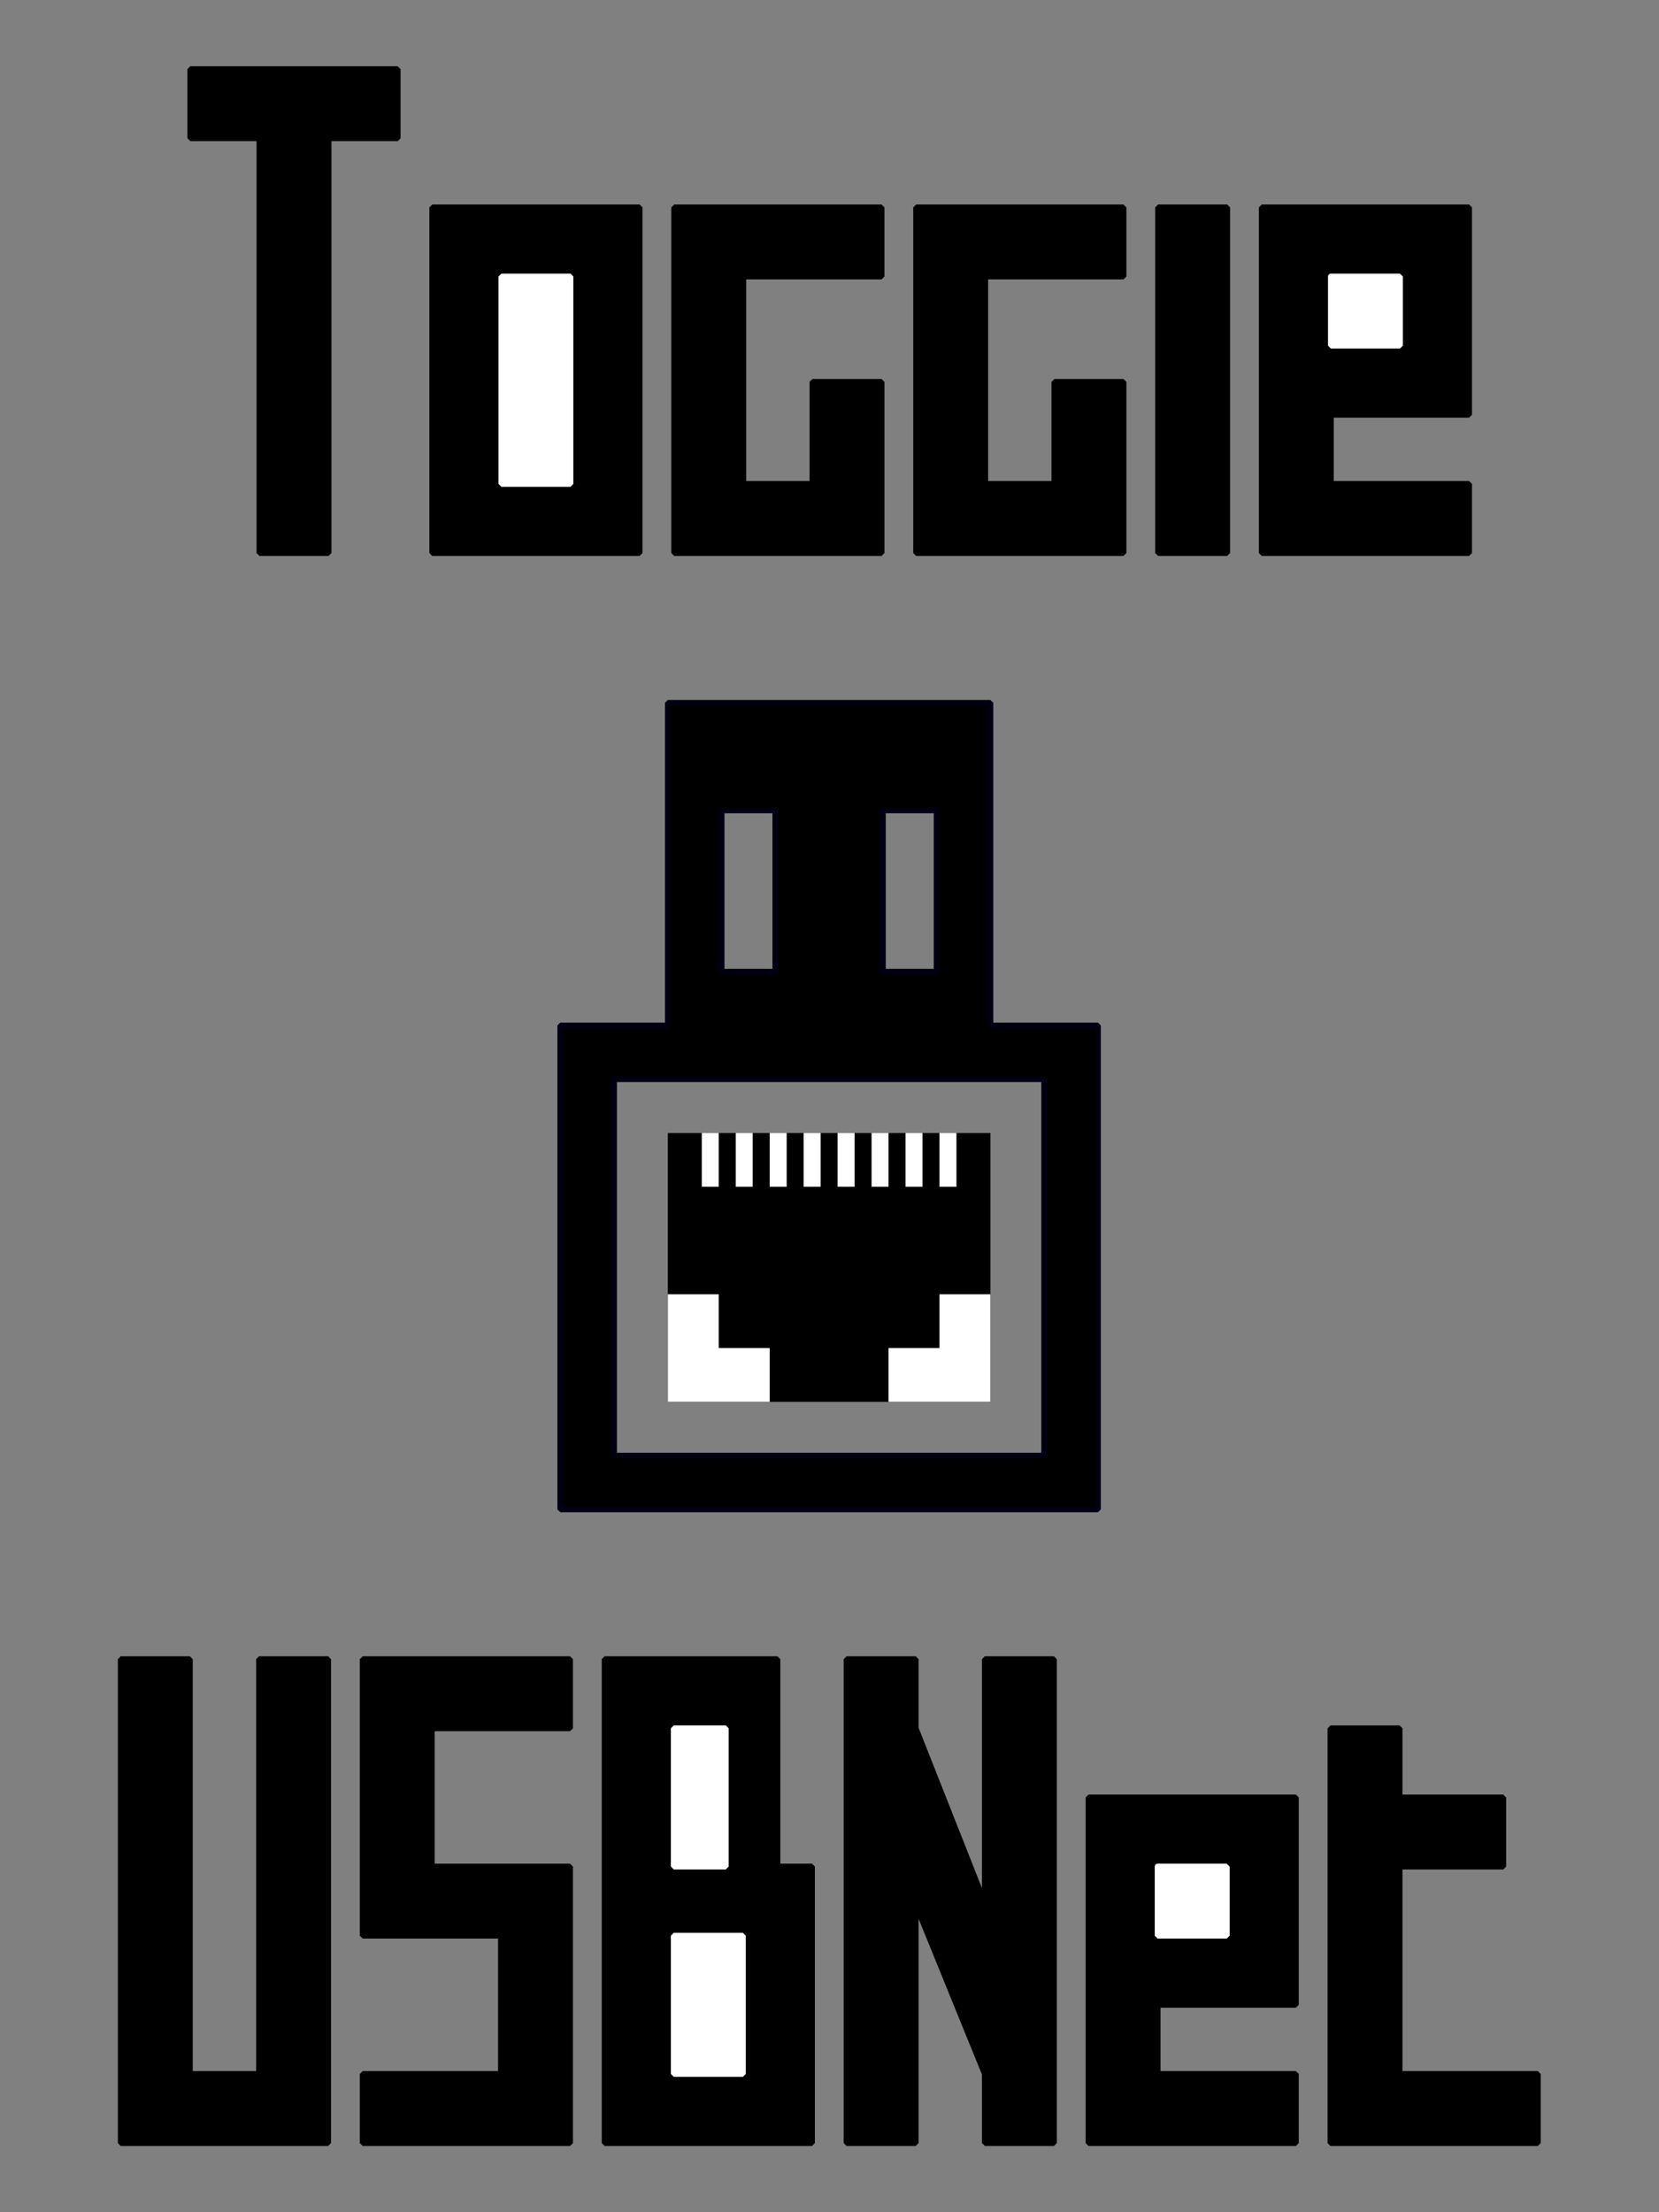 <?xml version="1.0" encoding="UTF-8" standalone="no"?>
<svg
   xmlns:dc="http://purl.org/dc/elements/1.1/"
   xmlns:cc="http://creativecommons.org/ns#"
   xmlns:rdf="http://www.w3.org/1999/02/22-rdf-syntax-ns#"
   xmlns:svg="http://www.w3.org/2000/svg"
   xmlns="http://www.w3.org/2000/svg"
   xmlns:sodipodi="http://sodipodi.sourceforge.net/DTD/sodipodi-0.dtd"
   xmlns:inkscape="http://www.inkscape.org/namespaces/inkscape"
   viewBox="0 0 1440 1920"
   version="1.1"
   id="svg6"
   sodipodi:docname="usbnet_forma.svg"
   inkscape:version="0.92.2 2405546, 2018-03-11"
   width="1440"
   height="1920">
  <rect x="0" y="0" width="1440" height="1920" fill="#808080" stroke="none"/>
  <sodipodi:namedview
     pagecolor="#ffffff"
     bordercolor="#666666"
     borderopacity="1"
     objecttolerance="10"
     gridtolerance="10"
     guidetolerance="10"
     inkscape:pageopacity="0"
     inkscape:pageshadow="2"
     inkscape:window-width="2560"
     inkscape:window-height="1381"
     id="namedview8"
     showgrid="true"
     showguides="true"
     inkscape:measure-start="5,6"
     inkscape:measure-end="11,6"
     inkscape:zoom="0.921875"
     inkscape:cx="498.43098"
     inkscape:cy="625.80604"
     inkscape:window-x="0"
     inkscape:window-y="0"
     inkscape:window-maximized="1"
     inkscape:current-layer="svg6"
     units="px">
    <inkscape:grid
       type="xygrid"
       id="grid12"
       spacingx="30"
       spacingy="60" />
  </sodipodi:namedview>
  <defs
     id="defs3051">
    <style
       type="text/css"
       id="current-color-scheme">
      .ColorScheme-Text {
        color:#232629;
      }
      </style>
  </defs>
  <path
     style="color:#232629;fill:#000000;fill-opacity:1;stroke:#000012;stroke-width:5;stroke-opacity:1;stroke-miterlimit:4;stroke-dasharray:none;stroke-linejoin:bevel;stroke-linecap:round"
     d="m 579.666,610 v 279.999 H 486.333 V 936.667 1170 1310 h 93.333 280 93.333 v -140 -233.333 -46.667 h -93.333 v -279.999 z m 46.667,93.333 h 46.667 V 843.333 h -46.667 z m 140,0 h 46.667 V 843.333 H 766.333 Z M 533,936.667 H 906.333 V 1263.333 H 533 Z"
     class="ColorScheme-Text"
     id="path4"
     inkscape:connector-curvature="0"
     sodipodi:nodetypes="cccccccccccccccccccccccccccccc" />
  <rect
     id="rect14"
     width="280"
     height="233.334"
     x="579.666"
     y="983.358"
     style="fill:#000000;fill-opacity:1;stroke-width:46.667" />
  <path
     style="fill:#ffffff;fill-opacity:1;fill-rule:evenodd;stroke:none;stroke-width:4.667;stroke-linecap:butt;stroke-linejoin:miter;stroke-miterlimit:4;stroke-dasharray:none;stroke-opacity:1"
     d="m 609.14,983.333 v 46.666 h 14.737 v -46.666 z"
     id="path4536"
     inkscape:connector-curvature="0" />
  <path
     style="fill:#ffffff;fill-opacity:1;fill-rule:evenodd;stroke:none;stroke-width:0;stroke-linecap:butt;stroke-linejoin:miter;stroke-miterlimit:4;stroke-dasharray:none;stroke-opacity:1"
     d="m 638.614,983.333 v 46.666 h 14.737 v -46.666 z"
     id="path4548"
     inkscape:connector-curvature="0" />
  <path
     style="fill:#ffffff;fill-opacity:1;fill-rule:evenodd;stroke:none;stroke-width:46.667px;stroke-linecap:butt;stroke-linejoin:miter;stroke-opacity:1"
     d="m 668.088,983.333 v 46.666 h 14.737 v -46.666 z"
     id="path4550"
     inkscape:connector-curvature="0" />
  <path
     style="fill:#ffffff;fill-opacity:1;fill-rule:evenodd;stroke:none;stroke-width:46.667px;stroke-linecap:butt;stroke-linejoin:miter;stroke-opacity:1"
     d="m 697.561,983.333 v 46.666 h 14.737 v -46.666 z"
     id="path4552"
     inkscape:connector-curvature="0" />
  <path
     style="fill:#ffffff;fill-opacity:1;fill-rule:evenodd;stroke:none;stroke-width:46.667px;stroke-linecap:butt;stroke-linejoin:miter;stroke-opacity:1"
     d="m 727.035,983.333 v 46.666 h 14.737 v -46.666 z"
     id="path4554"
     inkscape:connector-curvature="0" />
  <path
     style="fill:#ffffff;fill-opacity:1;fill-rule:evenodd;stroke:none;stroke-width:46.667px;stroke-linecap:butt;stroke-linejoin:miter;stroke-opacity:1"
     d="m 756.509,983.333 v 46.666 h 14.737 v -46.666 z"
     id="path4556"
     inkscape:connector-curvature="0" />
  <path
     style="fill:#ffffff;fill-opacity:1;fill-rule:evenodd;stroke:none;stroke-width:46.667px;stroke-linecap:butt;stroke-linejoin:miter;stroke-opacity:1"
     d="m 785.983,983.333 v 46.666 h 14.737 v -46.666 z"
     id="path4558"
     inkscape:connector-curvature="0" />
  <path
     style="fill:#ffffff;fill-opacity:1;fill-rule:evenodd;stroke:none;stroke-width:46.667px;stroke-linecap:butt;stroke-linejoin:miter;stroke-opacity:1"
     d="m 815.456,983.333 v 46.666 h 14.737 v -46.666 z"
     id="path4560"
     inkscape:connector-curvature="0" />
  <path
     style="fill:#ffffff;fill-opacity:1;fill-rule:evenodd;stroke:none;stroke-width:46.667px;stroke-linecap:butt;stroke-linejoin:miter;stroke-opacity:1"
     d="m 668.088,1216.667 v -46.667 h -44.21 v -46.666 h -44.211 v 93.333 z"
     id="path4562"
     inkscape:connector-curvature="0" />
  <path
     style="fill:#ffffff;fill-opacity:1;fill-rule:evenodd;stroke:none;stroke-width:46.667px;stroke-linecap:butt;stroke-linejoin:miter;stroke-opacity:1"
     d="m 771.246,1216.667 v -46.667 h 44.21 v -46.666 h 44.211 v 93.333 z"
     id="path4564"
     inkscape:connector-curvature="0" />
  <path
     style="fill:#000000;fill-opacity:1;fill-rule:evenodd;stroke:#000000;stroke-width:5;stroke-linecap:round;stroke-linejoin:bevel;stroke-opacity:1;stroke-miterlimit:4;stroke-dasharray:none;paint-order:normal"
     d="m 165.186,60 v 60 h 60 l 1e-5,360 h 60 V 120 h 60 V 60 Z"
     id="path867"
     inkscape:connector-curvature="0" />
  <path
     style="fill:#000000;fill-opacity:1;fill-rule:evenodd;stroke:#000000;stroke-width:5;stroke-linecap:round;stroke-linejoin:bevel;stroke-opacity:1;stroke-miterlimit:4;stroke-dasharray:none"
     d="M 375.186,180 V 480 H 555.186 V 180 Z"
     id="path869"
     inkscape:connector-curvature="0"
     sodipodi:nodetypes="ccccc" />
  <path
     style="fill:#ffffff;fill-opacity:1;fill-rule:evenodd;stroke:#ffffff;stroke-width:5;stroke-linecap:round;stroke-linejoin:bevel;stroke-opacity:1;stroke-miterlimit:4;stroke-dasharray:none"
     d="m 435.186,240 h 60 v 180 h -60 z"
     id="path873"
     inkscape:connector-curvature="0"
     sodipodi:nodetypes="ccccc" />
  <path
     style="fill:#000000;fill-opacity:1;fill-rule:evenodd;stroke:#000000;stroke-width:5;stroke-linecap:round;stroke-linejoin:bevel;stroke-opacity:1;stroke-miterlimit:4;stroke-dasharray:none"
     d="m 585.186,180 v 300 h 180 V 331.448 h -60 v 88.552 h -60 V 240 h 120 v -60 z"
     id="path879"
     inkscape:connector-curvature="0"
     sodipodi:nodetypes="ccccccccccc" />
  <path
     style="fill:#000000;fill-opacity:1;fill-rule:evenodd;stroke:#000000;stroke-width:5;stroke-linecap:round;stroke-linejoin:bevel;stroke-opacity:1;stroke-miterlimit:4;stroke-dasharray:none"
     d="m 795.186,180 v 300 h 180 V 331.448 h -60 v 88.552 h -60 V 240 h 120 v -60 z"
     id="path879-3"
     inkscape:connector-curvature="0"
     sodipodi:nodetypes="ccccccccccc" />
  <path
     style="fill:#000000;fill-opacity:1;fill-rule:evenodd;stroke:#000000;stroke-width:5;stroke-linecap:round;stroke-linejoin:bevel;stroke-opacity:1;stroke-miterlimit:4;stroke-dasharray:none"
     d="m 1005.187,180 v 300 h 60 V 180 Z"
     id="path896"
     inkscape:connector-curvature="0" />
  <path
     style="fill:#000000;fill-opacity:1;fill-rule:evenodd;stroke:#000000;stroke-width:5;stroke-linecap:round;stroke-linejoin:bevel;stroke-opacity:1;stroke-miterlimit:4;stroke-dasharray:none"
     d="m 1095.186,180 v 300 h 180 v -60 h -120 v -60 h 120 V 180 Z"
     id="path898"
     inkscape:connector-curvature="0" />
  <path
     style="fill:#ffffff;fill-opacity:1;fill-rule:evenodd;stroke:#ffffff;stroke-width:5;stroke-linecap:round;stroke-linejoin:bevel;stroke-opacity:1;stroke-miterlimit:4;stroke-dasharray:none"
     d="m 1155.186,240 v 60 h 60 v -60 h -60"
     id="path900"
     inkscape:connector-curvature="0" />
  <path
     style="fill:#000000;fill-opacity:1;fill-rule:evenodd;stroke:#000000;stroke-width:5;stroke-linecap:round;stroke-linejoin:bevel;stroke-opacity:1;stroke-miterlimit:4;stroke-dasharray:none"
     d="m 104.814,1440 v 420 h 180 v -420 h -60 v 360 h -60 l 1e-5,-360 z"
     id="path904"
     inkscape:connector-curvature="0" />
  <path
     style="fill:#000000;fill-opacity:1;fill-rule:evenodd;stroke:#000000;stroke-width:5;stroke-linecap:round;stroke-linejoin:bevel;stroke-opacity:1;stroke-miterlimit:4;stroke-dasharray:none"
     d="M 494.814,1500 H 374.814 v 120 h 120 v 240 H 314.814 v -60 h 120 v -120 h -120 v -240 h 180 z"
     id="path908"
     inkscape:connector-curvature="0"
     sodipodi:nodetypes="ccccccccccccc" />
  <path
     style="fill:#000000;fill-opacity:1;fill-rule:evenodd;stroke:#000000;stroke-width:5;stroke-linecap:round;stroke-linejoin:bevel;stroke-opacity:1;stroke-miterlimit:4;stroke-dasharray:none"
     d="m 524.814,1440 v 420 h 180 v -240 h -120 v 0 h 90 v -180 z"
     id="path910"
     inkscape:connector-curvature="0"
     sodipodi:nodetypes="ccccccccc" />
  <path
     style="fill:#ffffff;fill-opacity:1;fill-rule:evenodd;stroke:#ffffff;stroke-width:5;stroke-linecap:round;stroke-linejoin:bevel;stroke-opacity:1;stroke-miterlimit:4;stroke-dasharray:none"
     d="m 584.814,1680 h 60 v 120 h -60 z"
     id="path914"
     inkscape:connector-curvature="0" />
  <path
     style="fill:#ffffff;fill-opacity:1;fill-rule:evenodd;stroke:#ffffff;stroke-width:5;stroke-linecap:round;stroke-linejoin:bevel;stroke-opacity:1;stroke-miterlimit:4;stroke-dasharray:none"
     d="m 584.814,1500 v 120 h 45.186 v -120 z"
     id="path916"
     inkscape:connector-curvature="0"
     sodipodi:nodetypes="ccccc" />
  <path
     style="fill:#000000;fill-opacity:1;fill-rule:evenodd;stroke:#000000;stroke-width:5;stroke-linecap:round;stroke-linejoin:bevel;stroke-opacity:1;stroke-miterlimit:4;stroke-dasharray:none"
     d="m 734.814,1860 v -420 h 60 v 60 l 60,151.797 V 1440 h 60 v 420 h -60 v -60 l -60,-147.458 V 1860 Z"
     id="path918"
     inkscape:connector-curvature="0"
     sodipodi:nodetypes="ccccccccccccc" />
  <path
     style="fill:#000000;fill-opacity:1;fill-rule:evenodd;stroke:#000000;stroke-width:5;stroke-linecap:round;stroke-linejoin:bevel;stroke-opacity:1;stroke-miterlimit:4;stroke-dasharray:none"
     d="m 944.814,1560 v 300 h 180 v -60 h -120 v -60 h 120 v -180 z"
     id="path898-6"
     inkscape:connector-curvature="0" />
  <path
     style="fill:#ffffff;fill-opacity:1;fill-rule:evenodd;stroke:#ffffff;stroke-width:5;stroke-linecap:round;stroke-linejoin:bevel;stroke-opacity:1;stroke-miterlimit:4;stroke-dasharray:none"
     d="m 1004.814,1620 v 60 h 60 v -60 h -60"
     id="path900-7"
     inkscape:connector-curvature="0" />
  <path
     style="fill:#000000;fill-opacity:1;fill-rule:evenodd;stroke:#000000;stroke-width:5;stroke-linecap:round;stroke-linejoin:bevel;stroke-opacity:1;stroke-miterlimit:4;stroke-dasharray:none"
     d="m 1154.814,1500 v 360 h 180 v -60 h -120 v -180 h 90 v -60 h -90 v -60 z"
     id="path954"
     inkscape:connector-curvature="0"
     sodipodi:nodetypes="ccccccccccc" />
</svg>

